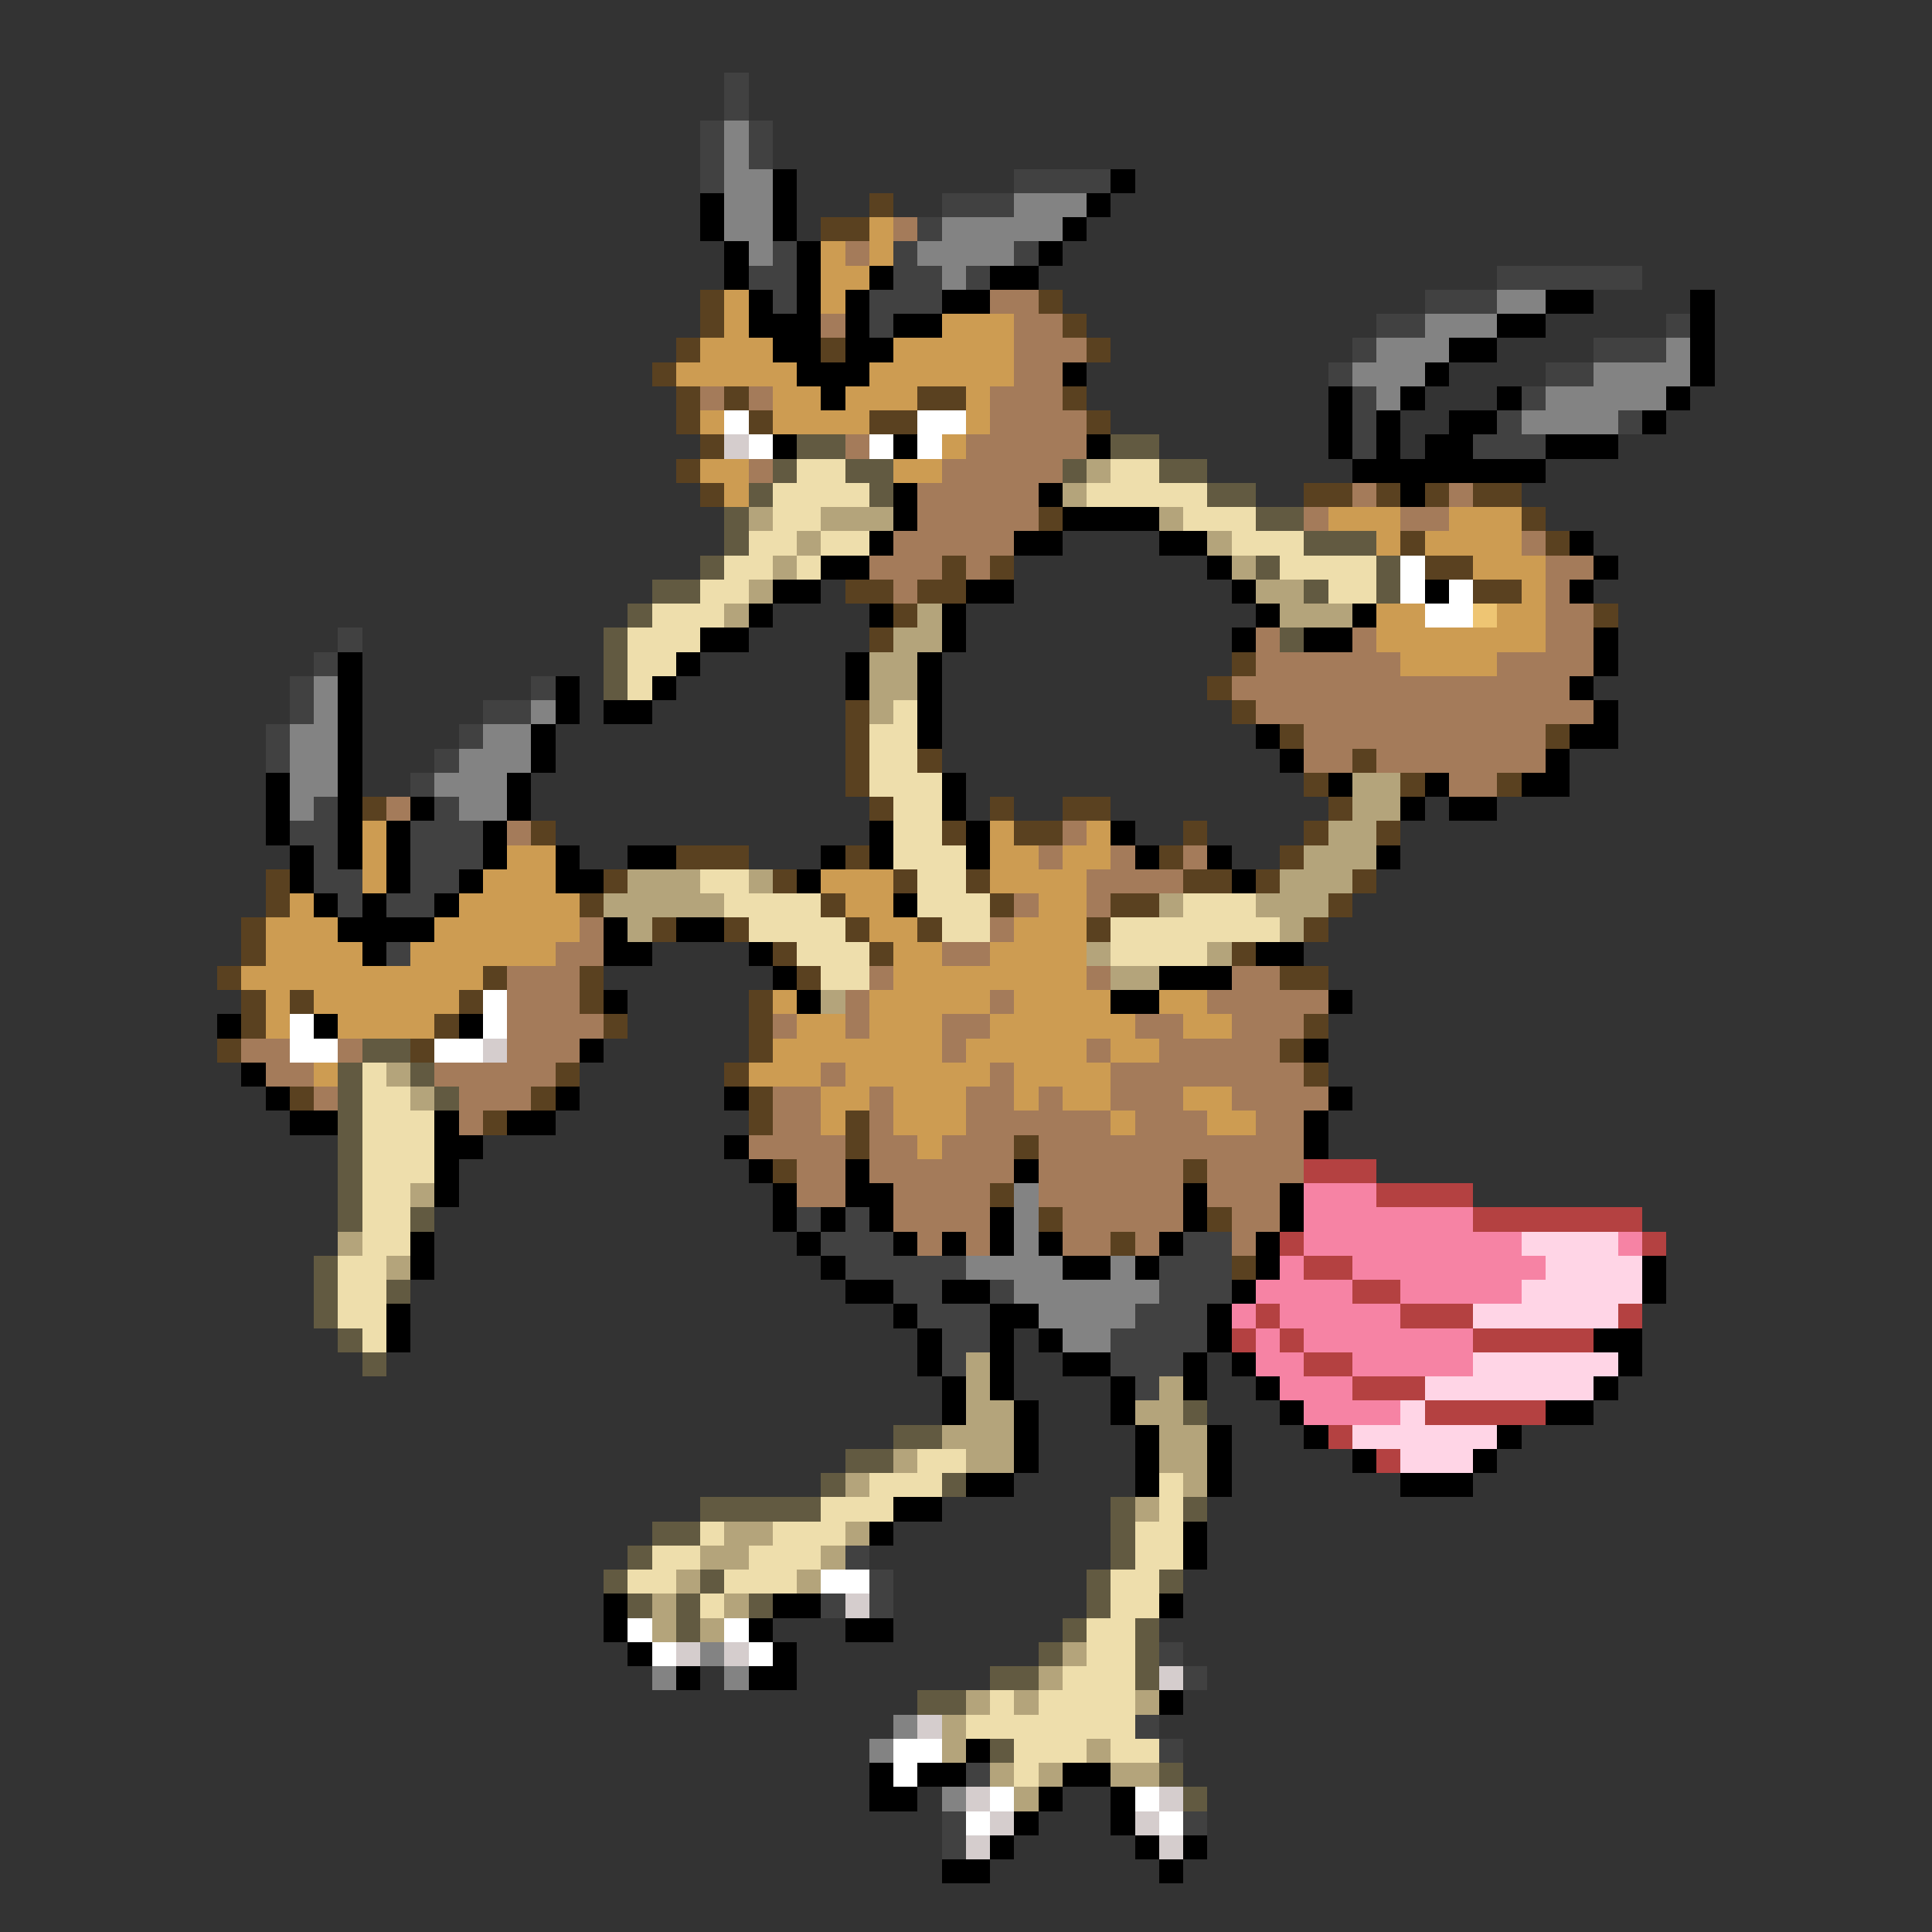 <svg xmlns="http://www.w3.org/2000/svg" viewBox="0 -0.5 80 80" shape-rendering="crispEdges">
<rect x="0" y="-0.5" width="80" height="80" fill="#333333" stroke="none"/>
<path stroke="#414141" d="M30 3h1M30 4h1M29 5h1M31 5h1M29 6h1M31 6h1M29 7h1M42 7h4M39 8h3M38 9h1M32 10h1M37 10h1M42 10h1M31 11h2M37 11h2M40 11h1M62 11h6M32 12h1M36 12h3M59 12h3M36 13h1M57 13h2M69 13h1M56 14h1M66 14h3M55 15h1M64 15h2M56 16h1M63 16h1M56 17h1M62 17h1M67 17h1M56 18h1M61 18h3M14 26h1M13 27h1M12 28h1M22 28h1M12 29h1M20 29h2M11 30h1M19 30h1M11 31h1M18 31h1M17 32h1M13 33h1M18 33h1M12 34h2M17 34h3M13 35h1M17 35h3M13 36h2M17 36h2M14 37h1M16 37h2M16 39h1M33 50h1M35 50h1M34 51h3M49 51h2M35 52h5M48 52h3M37 53h2M41 53h1M48 53h3M38 54h3M47 54h3M39 55h2M46 55h4M39 56h1M46 56h3M47 57h1M35 64h1M36 65h1M34 66h1M36 66h1M48 68h1M49 69h1M47 71h1M48 72h1M40 73h1M39 75h1M49 75h1M39 76h1" />
<path stroke="#838383" d="M30 5h1M30 6h1M30 7h2M30 8h2M42 8h3M30 9h2M39 9h5M31 10h1M38 10h4M39 11h1M62 12h2M59 13h3M57 14h3M69 14h1M56 15h3M66 15h4M57 16h1M64 16h5M63 17h4M13 28h1M13 29h1M22 29h1M12 30h2M20 30h2M12 31h2M19 31h3M12 32h2M18 32h3M12 33h1M19 33h2M42 49h1M42 50h1M42 51h1M40 52h4M46 52h1M42 53h6M43 54h4M44 55h2M29 68h1M27 69h1M30 69h1M37 71h1M36 72h1M39 74h1" />
<path stroke="#000000" d="M32 7h1M46 7h1M29 8h1M32 8h1M45 8h1M29 9h1M32 9h1M44 9h1M30 10h1M33 10h1M43 10h1M30 11h1M33 11h1M36 11h1M41 11h2M31 12h1M33 12h1M35 12h1M39 12h2M64 12h2M70 12h1M31 13h3M35 13h1M37 13h2M62 13h2M70 13h1M32 14h2M35 14h2M60 14h2M70 14h1M33 15h3M44 15h1M59 15h1M70 15h1M34 16h1M55 16h1M58 16h1M62 16h1M69 16h1M55 17h1M57 17h1M60 17h2M68 17h1M32 18h1M37 18h1M45 18h1M55 18h1M57 18h1M59 18h2M64 18h3M56 19h8M37 20h1M43 20h1M58 20h1M37 21h1M44 21h4M36 22h1M42 22h2M48 22h2M65 22h1M34 23h2M50 23h1M66 23h1M32 24h2M40 24h2M51 24h1M59 24h1M65 24h1M31 25h1M36 25h1M39 25h1M52 25h1M56 25h1M29 26h2M39 26h1M51 26h1M54 26h2M66 26h1M14 27h1M28 27h1M35 27h1M38 27h1M66 27h1M14 28h1M23 28h1M27 28h1M35 28h1M38 28h1M65 28h1M14 29h1M23 29h1M25 29h2M38 29h1M66 29h1M14 30h1M22 30h1M38 30h1M52 30h1M65 30h2M14 31h1M22 31h1M53 31h1M64 31h1M11 32h1M14 32h1M21 32h1M39 32h1M55 32h1M59 32h1M63 32h2M11 33h1M14 33h1M17 33h1M21 33h1M39 33h1M58 33h1M60 33h2M11 34h1M14 34h1M16 34h1M20 34h1M36 34h1M40 34h1M46 34h1M12 35h1M14 35h1M16 35h1M20 35h1M23 35h1M26 35h2M34 35h1M36 35h1M40 35h1M47 35h1M50 35h1M57 35h1M12 36h1M16 36h1M19 36h1M23 36h2M33 36h1M51 36h1M13 37h1M15 37h1M18 37h1M37 37h1M14 38h4M25 38h1M28 38h2M15 39h1M25 39h2M31 39h1M52 39h2M32 40h1M48 40h3M25 41h1M33 41h1M46 41h2M55 41h1M9 42h1M13 42h1M19 42h1M24 43h1M54 43h1M10 44h1M11 45h1M23 45h1M30 45h1M55 45h1M12 46h2M18 46h1M21 46h2M54 46h1M18 47h2M30 47h1M54 47h1M18 48h1M31 48h1M35 48h1M42 48h1M18 49h1M32 49h1M35 49h2M49 49h1M53 49h1M32 50h1M34 50h1M36 50h1M41 50h1M49 50h1M53 50h1M17 51h1M33 51h1M37 51h1M39 51h1M41 51h1M43 51h1M48 51h1M52 51h1M17 52h1M34 52h1M44 52h2M47 52h1M52 52h1M68 52h1M35 53h2M39 53h2M51 53h1M68 53h1M16 54h1M37 54h1M41 54h2M50 54h1M16 55h1M38 55h1M41 55h1M43 55h1M50 55h1M66 55h2M38 56h1M41 56h1M44 56h2M49 56h1M51 56h1M67 56h1M39 57h1M41 57h1M46 57h1M49 57h1M52 57h1M66 57h1M39 58h1M42 58h1M46 58h1M53 58h1M64 58h2M42 59h1M47 59h1M50 59h1M54 59h1M62 59h1M42 60h1M47 60h1M50 60h1M56 60h1M61 60h1M40 61h2M47 61h1M50 61h1M58 61h3M37 62h2M36 63h1M49 63h1M49 64h1M25 66h1M32 66h2M48 66h1M25 67h1M31 67h1M35 67h2M26 68h1M32 68h1M28 69h1M31 69h2M48 70h1M40 72h1M36 73h1M38 73h2M44 73h2M36 74h2M43 74h1M46 74h1M42 75h1M46 75h1M41 76h1M47 76h1M49 76h1M39 77h2M48 77h1" />
<path stroke="#5a4120" d="M36 8h1M34 9h2M29 12h1M43 12h1M29 13h1M44 13h1M28 14h1M34 14h1M45 14h1M27 15h1M28 16h1M30 16h1M38 16h2M44 16h1M28 17h1M31 17h1M36 17h2M45 17h1M29 18h1M28 19h1M29 20h1M54 20h2M57 20h1M59 20h1M61 20h2M43 21h1M63 21h1M58 22h1M64 22h1M39 23h1M41 23h1M59 23h2M35 24h2M38 24h2M61 24h2M37 25h1M66 25h1M36 26h1M51 27h1M50 28h1M35 29h1M51 29h1M35 30h1M53 30h1M64 30h1M35 31h1M38 31h1M56 31h1M35 32h1M54 32h1M58 32h1M62 32h1M15 33h1M36 33h1M41 33h1M44 33h2M55 33h1M22 34h1M39 34h1M42 34h2M49 34h1M54 34h1M57 34h1M28 35h3M35 35h1M48 35h1M53 35h1M11 36h1M25 36h1M32 36h1M37 36h1M40 36h1M49 36h2M52 36h1M56 36h1M11 37h1M24 37h1M34 37h1M41 37h1M46 37h2M55 37h1M10 38h1M27 38h1M30 38h1M35 38h1M38 38h1M45 38h1M54 38h1M10 39h1M32 39h1M36 39h1M51 39h1M9 40h1M20 40h1M24 40h1M33 40h1M53 40h2M10 41h1M12 41h1M19 41h1M24 41h1M31 41h1M10 42h1M18 42h1M25 42h1M31 42h1M54 42h1M9 43h1M17 43h1M31 43h1M53 43h1M23 44h1M30 44h1M54 44h1M12 45h1M22 45h1M31 45h1M20 46h1M31 46h1M35 46h1M35 47h1M42 47h1M32 48h1M49 48h1M41 49h1M43 50h1M50 50h1M46 51h1M51 52h1" />
<path stroke="#cd9c52" d="M36 9h1M34 10h1M36 10h1M34 11h2M30 12h1M34 12h1M30 13h1M39 13h3M29 14h3M37 14h5M28 15h5M36 15h6M32 16h2M35 16h3M40 16h1M29 17h1M32 17h4M40 17h1M39 18h1M29 19h2M37 19h2M30 20h1M55 21h3M60 21h3M57 22h1M59 22h4M61 23h3M63 24h1M57 25h2M62 25h2M57 26h7M58 27h4M15 34h1M41 34h1M45 34h1M15 35h1M21 35h2M41 35h2M44 35h2M15 36h1M20 36h3M34 36h3M41 36h4M12 37h1M19 37h5M35 37h2M43 37h2M11 38h3M18 38h6M36 38h2M42 38h3M11 39h4M17 39h6M37 39h2M41 39h4M10 40h10M37 40h8M11 41h1M13 41h6M32 41h1M36 41h5M42 41h4M48 41h2M11 42h1M14 42h4M33 42h2M36 42h3M41 42h6M49 42h2M32 43h7M40 43h5M46 43h2M13 44h1M31 44h3M35 44h6M42 44h4M34 45h2M37 45h3M42 45h1M44 45h2M49 45h2M34 46h1M37 46h3M46 46h1M50 46h2M38 47h1" />
<path stroke="#a47b5a" d="M37 9h1M35 10h1M41 12h2M34 13h1M42 13h2M42 14h3M42 15h2M29 16h1M31 16h1M41 16h3M41 17h4M35 18h1M40 18h5M31 19h1M39 19h5M38 20h5M56 20h1M60 20h1M38 21h5M54 21h1M58 21h2M37 22h5M63 22h1M36 23h3M40 23h1M64 23h2M37 24h1M64 24h1M64 25h2M52 26h1M56 26h1M64 26h2M52 27h6M62 27h4M51 28h14M52 29h14M54 30h10M54 31h2M57 31h7M60 32h2M16 33h1M21 34h1M44 34h1M43 35h1M46 35h1M49 35h1M45 36h4M42 37h1M45 37h1M24 38h1M41 38h1M23 39h2M39 39h2M21 40h3M36 40h1M45 40h1M51 40h2M21 41h3M35 41h1M41 41h1M50 41h5M21 42h4M32 42h1M35 42h1M39 42h2M47 42h2M51 42h3M10 43h2M14 43h1M21 43h3M39 43h1M45 43h1M48 43h5M11 44h2M18 44h5M34 44h1M41 44h1M46 44h8M13 45h1M19 45h3M32 45h2M36 45h1M40 45h2M43 45h1M46 45h3M51 45h4M19 46h1M32 46h2M36 46h1M40 46h6M47 46h3M52 46h2M31 47h4M36 47h2M39 47h3M43 47h11M33 48h2M36 48h6M43 48h6M50 48h4M33 49h2M37 49h4M43 49h6M50 49h3M37 50h4M44 50h5M51 50h2M38 51h1M40 51h1M44 51h2M47 51h1M51 51h1" />
<path stroke="#ffffff" d="M30 17h1M38 17h2M31 18h1M36 18h1M38 18h1M58 23h1M58 24h1M60 24h1M59 25h2M20 41h1M12 42h1M20 42h1M12 43h2M18 43h2M34 65h2M26 67h1M30 67h1M27 68h1M31 68h1M37 72h2M37 73h1M41 74h1M47 74h1M40 75h1M48 75h1" />
<path stroke="#d5cdcd" d="M30 18h1M20 43h1M35 66h1M28 68h1M30 68h1M48 69h1M38 71h1M40 74h1M48 74h1M41 75h1M47 75h1M40 76h1M48 76h1" />
<path stroke="#625a41" d="M33 18h2M46 18h2M32 19h1M35 19h2M44 19h1M48 19h2M31 20h1M36 20h1M50 20h2M30 21h1M52 21h2M30 22h1M54 22h3M29 23h1M52 23h1M57 23h1M27 24h2M54 24h1M57 24h1M26 25h1M25 26h1M53 26h1M25 27h1M25 28h1M15 43h2M14 44h1M17 44h1M14 45h1M18 45h1M14 46h1M14 47h1M14 48h1M14 49h1M14 50h1M17 50h1M13 52h1M13 53h1M16 53h1M13 54h1M14 55h1M15 56h1M49 58h1M37 59h2M35 60h2M34 61h1M39 61h1M29 62h5M46 62h1M49 62h1M27 63h2M46 63h1M26 64h1M46 64h1M25 65h1M29 65h1M45 65h1M48 65h1M26 66h1M28 66h1M31 66h1M45 66h1M28 67h1M44 67h1M47 67h1M43 68h1M47 68h1M41 69h2M47 69h1M38 70h2M41 72h1M48 73h1M49 74h1" />
<path stroke="#eedeac" d="M33 19h2M46 19h2M32 20h4M45 20h5M32 21h2M49 21h3M31 22h2M34 22h2M51 22h3M30 23h2M33 23h1M53 23h4M29 24h2M55 24h2M27 25h3M26 26h3M26 27h2M26 28h1M37 29h1M36 30h2M36 31h2M36 32h3M37 33h2M37 34h2M37 35h3M29 36h2M38 36h2M30 37h4M38 37h3M49 37h3M31 38h4M39 38h2M46 38h7M33 39h3M46 39h4M34 40h2M15 44h1M15 45h2M15 46h3M15 47h3M15 48h3M15 49h2M15 50h2M15 51h2M14 52h2M14 53h2M14 54h2M15 55h1M38 60h2M36 61h3M48 61h1M34 62h3M48 62h1M29 63h1M32 63h3M47 63h2M27 64h2M31 64h3M47 64h2M26 65h2M30 65h3M46 65h2M29 66h1M46 66h2M45 67h2M45 68h2M44 69h3M41 70h1M43 70h4M40 71h7M42 72h3M46 72h2M42 73h1" />
<path stroke="#b4a47b" d="M45 19h1M44 20h1M31 21h1M34 21h3M48 21h1M33 22h1M50 22h1M32 23h1M51 23h1M31 24h1M52 24h2M30 25h1M38 25h1M53 25h3M37 26h2M36 27h2M36 28h2M36 29h1M56 32h2M56 33h2M55 34h2M54 35h3M26 36h3M31 36h1M53 36h3M25 37h5M48 37h1M52 37h3M26 38h1M53 38h1M45 39h1M50 39h1M46 40h2M34 41h1M16 44h1M17 45h1M17 49h1M14 51h1M16 52h1M40 56h1M40 57h1M48 57h1M40 58h2M47 58h2M39 59h3M48 59h2M37 60h1M40 60h2M48 60h2M35 61h1M49 61h1M47 62h1M30 63h2M35 63h1M29 64h2M34 64h1M28 65h1M33 65h1M27 66h1M30 66h1M27 67h1M29 67h1M44 68h1M43 69h1M40 70h1M42 70h1M47 70h1M39 71h1M39 72h1M45 72h1M41 73h1M43 73h1M46 73h2M42 74h1" />
<path stroke="#eec573" d="M61 25h1" />
<path stroke="#b44141" d="M54 48h3M57 49h4M61 50h7M53 51h1M68 51h1M54 52h2M56 53h2M52 54h1M58 54h3M67 54h1M51 55h1M53 55h1M61 55h5M54 56h2M56 57h3M59 58h5M55 59h1M57 60h1" />
<path stroke="#f683a4" d="M54 49h3M54 50h7M54 51h9M67 51h1M53 52h1M56 52h8M52 53h4M58 53h5M51 54h1M53 54h5M52 55h1M54 55h7M52 56h2M56 56h5M53 57h3M54 58h4" />
<path stroke="#ffd5e6" d="M63 51h4M64 52h4M63 53h5M61 54h6M61 56h6M59 57h7M58 58h1M56 59h6M58 60h3" />
</svg>
